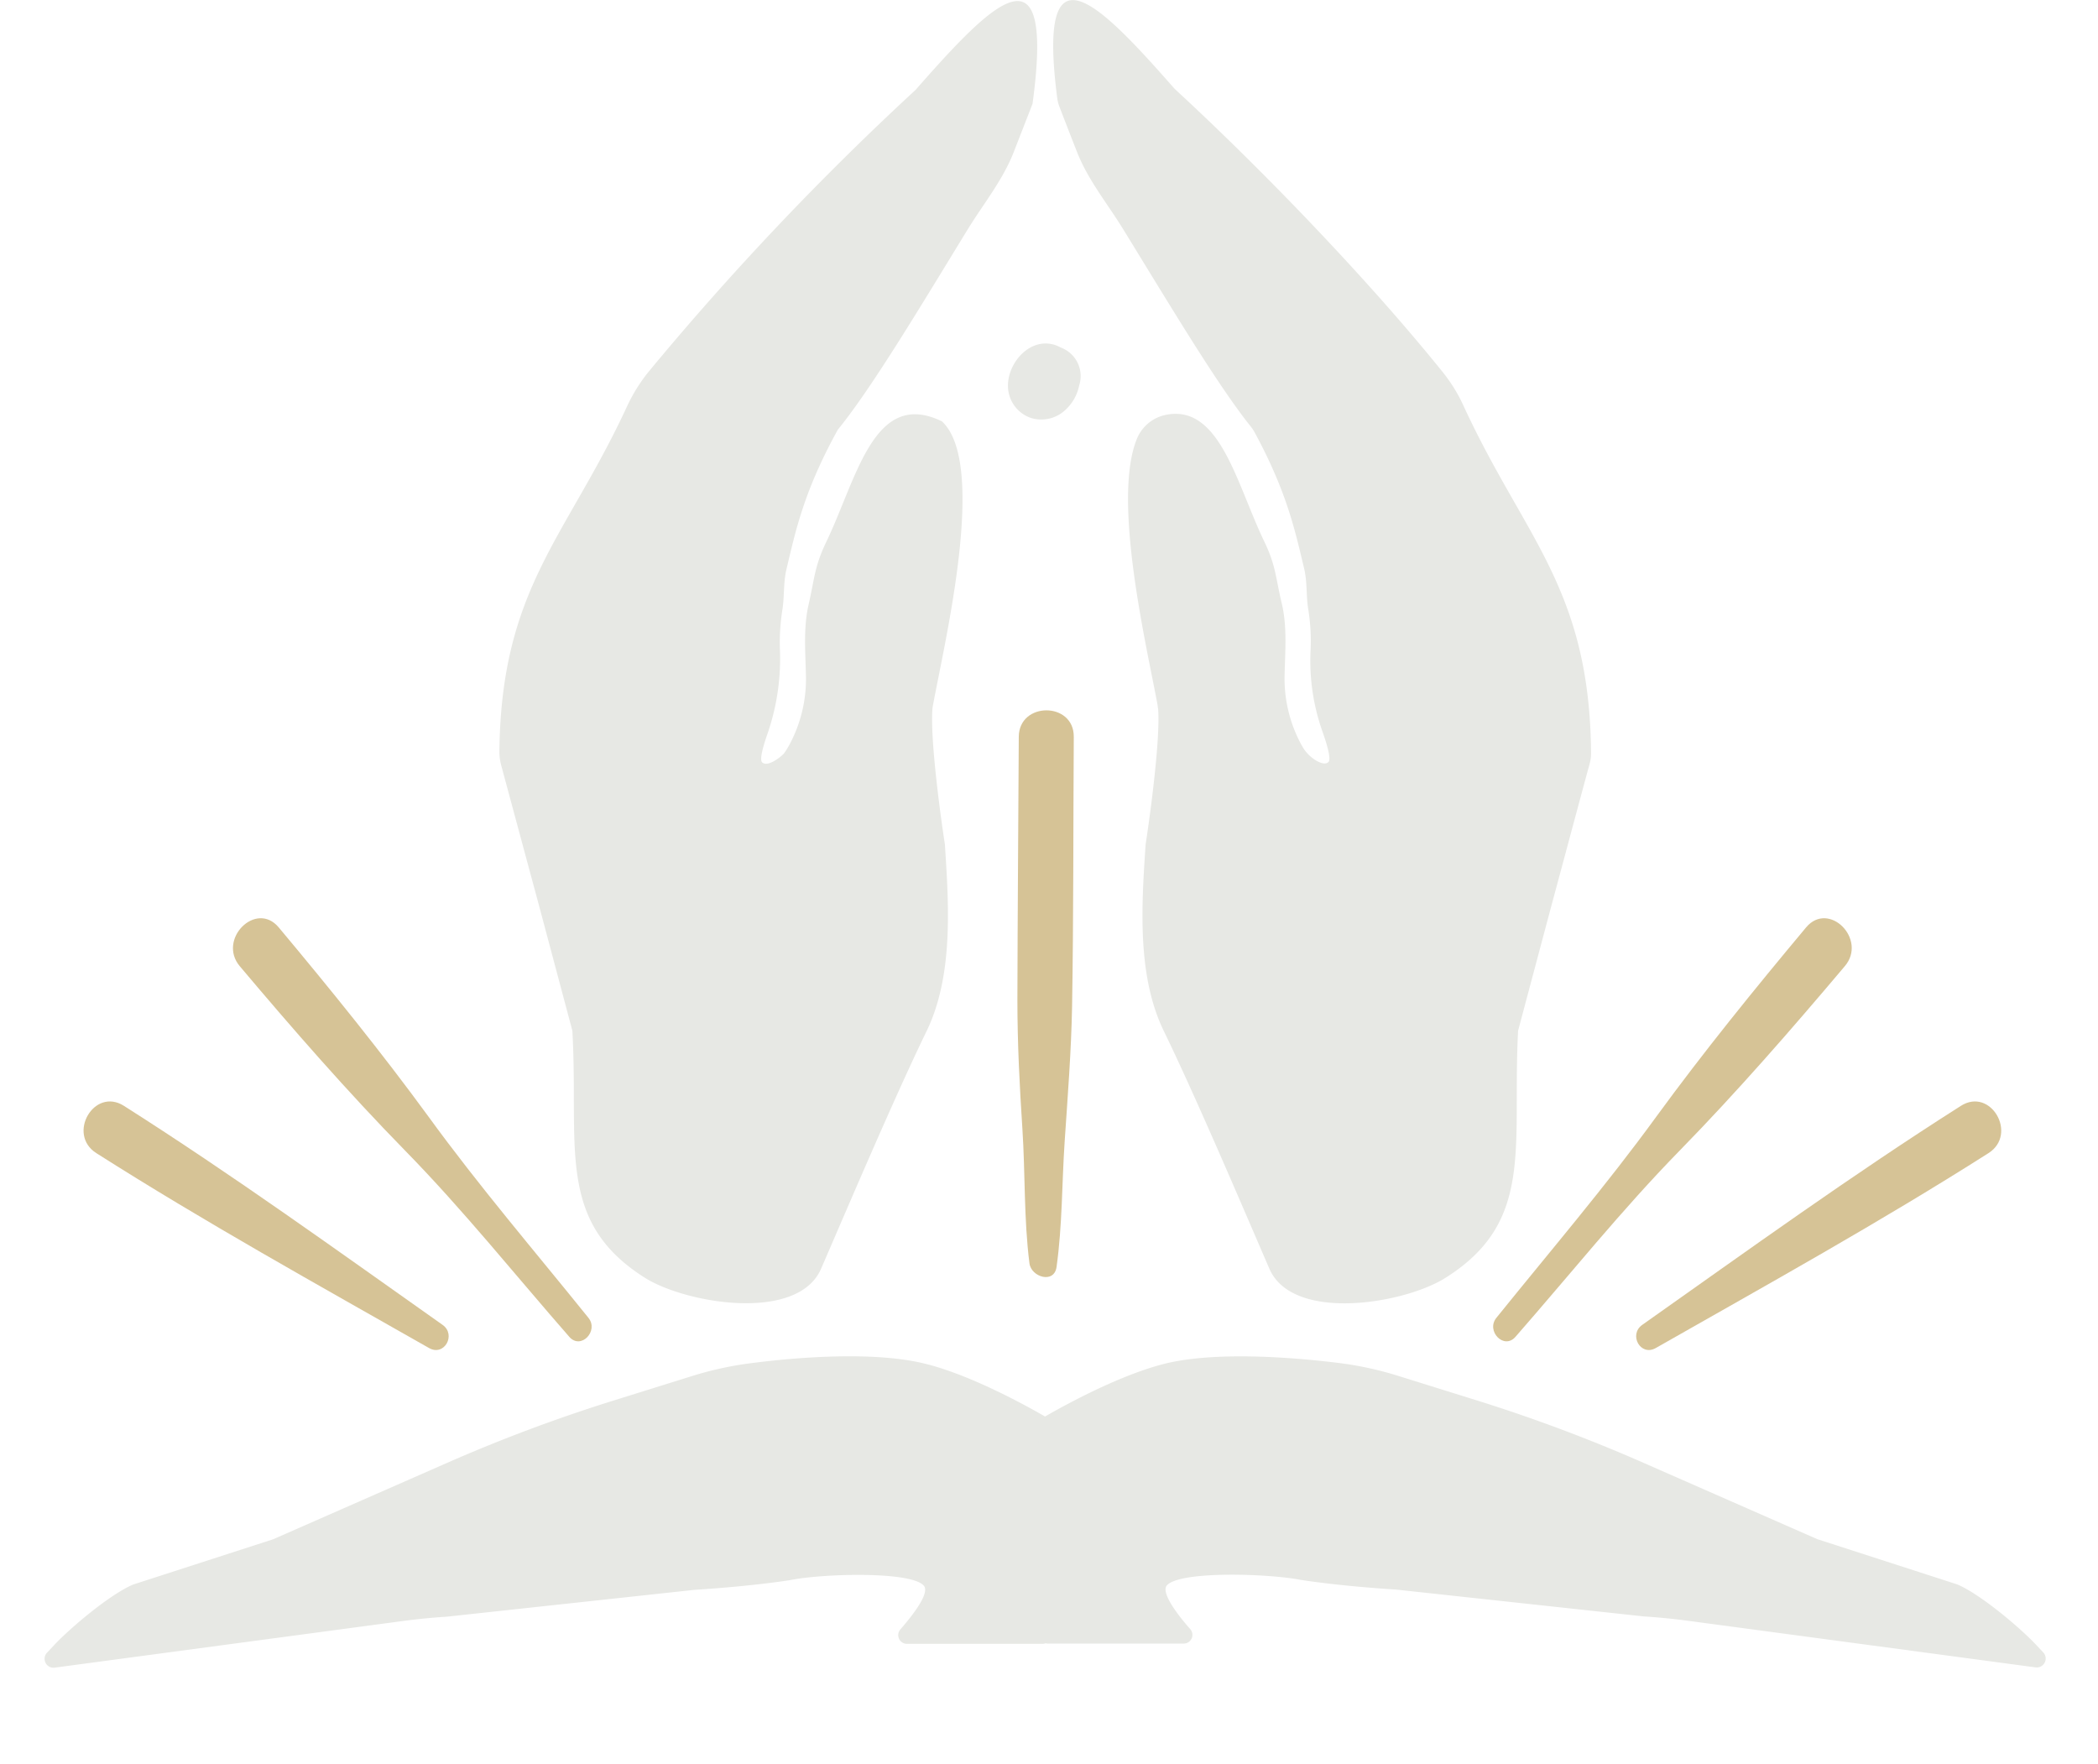 <svg xmlns="http://www.w3.org/2000/svg" viewBox="0 0 320 269.01">
  <defs>
    <style>
      .cls-1 {
        fill: #d6c396;
      }

      .cls-2 {
        fill: #e7e8e4;
      }
    </style>
  </defs>
  <g id="Layer_5" data-name="Layer 5">
    <path class="cls-1" d="M155.39,112.38c-.07,13.39-.18,26.78-.21,40.16,0,6.54.33,13.08.76,19.59.45,6.85.21,13.76,1.08,20.57.27,2.09,3.76,3.15,4.13.56.89-6.36.81-12.77,1.24-19.17.46-6.85,1-13.69,1.13-20.57.23-13.71.17-27.43.26-41.14C163.81,107,155.42,107,155.39,112.38Z"/>
    <path class="cls-1" d="M275.48,141.45c-7.86,9.4-15.65,19-22.85,28.87-7.71,10.6-16.17,20.48-24.39,30.68-1.63,2,1.14,4.92,2.9,2.91,8.32-9.5,16.19-19.35,25-28.36s17.11-18.55,25.23-28.17C284.87,143.28,278.94,137.32,275.48,141.45Z"/>
    <path class="cls-1" d="M299.09,168.67c-16.63,10.56-32.52,22.05-48.61,33.41-2.11,1.5-.26,4.85,2.07,3.53,17.07-9.71,34.18-19.19,50.75-29.73C307.81,173,303.64,165.78,299.09,168.67Z"/>
    <path class="cls-1" d="M42.51,141.45c7.86,9.4,15.64,19,22.85,28.87,7.7,10.6,16.17,20.48,24.39,30.68,1.62,2-1.14,4.92-2.91,2.91-8.31-9.5-16.18-19.35-25-28.36S44.69,157,36.58,147.38C33.12,143.28,39.05,137.32,42.51,141.45Z"/>
    <path class="cls-1" d="M18.9,168.67c16.63,10.56,32.52,22.05,48.61,33.41,2.11,1.5.26,4.85-2.07,3.53-17.07-9.71-34.18-19.19-50.75-29.73C10.17,173,14.35,165.78,18.9,168.67Z"/>
    <path class="cls-2" d="M161.77,53a4.55,4.55,0,0,0-.63-.3c-3.87-1.46-7.44,2.52-7.4,6.18a5.18,5.18,0,0,0,3.51,4.87,5.36,5.36,0,0,0,5.43-1.4,6.85,6.85,0,0,0,1.92-3.55h0A4.64,4.64,0,0,0,161.77,53Z"/>
  </g>
  <g id="Layer_3" data-name="Layer 3">
    <g>
      <g>
        <path class="cls-2" d="M82.3,138.44l5,18.77c1,17.62-2.56,29,10.93,37.6,6.17,4,23.58,7,27.06-1.42,4.33-10,11.3-26.39,16.15-36.34,4-8.5,3.27-19.13,2.68-28.27v0c-.7-4.52-2.31-16.44-1.88-20.86v0c1.63-9.15,8.54-37.22,1.38-43.7a.1.1,0,0,0-.05,0c-10.29-4.91-12.89,8.76-17.52,18.39-1.84,3.82-1.78,5.52-2.73,9.66-.8,3.5-.47,7.25-.4,10.57a21.12,21.12,0,0,1-2.53,10.78,11,11,0,0,1-.83,1.32v0c-.59.63-2.49,2.08-3.3,1.35-.44-.39.1-2.37.83-4.45a35.07,35.07,0,0,0,1.86-13,31.94,31.94,0,0,1,.41-6c.29-2,.12-4,.59-6,1.38-5.74,2.59-11.79,7.84-21.3l0,0c5.19-6.36,12.69-18.93,19.81-30.55,2.4-3.91,5.32-7.47,7-11.74,1.41-3.63,2.8-7.18,2.89-7.43,0,0,0,0,0,0,3.4-25-5.89-15.73-17.84-2.11h0a442,442,0,0,0-40.73,43,25.43,25.43,0,0,0-3.33,5.38C86.36,82,76.45,89.7,76.17,114.59a7.84,7.84,0,0,0,.28,2.15C77.41,120.32,80.62,132.21,82.3,138.44Z"/>
        <path class="cls-2" d="M140.5,207.86c-7.73-1.73-18.92-.83-25.47,0a52.14,52.14,0,0,0-9.4,2l-11.92,3.72a243.89,243.89,0,0,0-25.64,9.6l-26.41,11.6-21.31,6.89c-3.44,1.41-9.55,6.54-12.1,9.26l-1.08,1.15a1.36,1.36,0,0,0,1.17,2.28l53-7.1c2.25-.3,4.52-.53,6.78-.67l37.83-4.1c8.92-.56,14.55-1.48,14.55-1.48,4.93-1,18.4-1.39,20.39.83,1,1.08-1.6,4.44-3.57,6.7a1.33,1.33,0,0,0,1,2.19H159a1.35,1.35,0,0,0,1.35-1.36l.12-31.31A2.44,2.44,0,0,1,161,217S149.37,209.85,140.5,207.86Z"/>
      </g>
      <g>
        <path class="cls-2" d="M161.63,16.38c.48,1.25,1.54,4,2.62,6.74,1.66,4.27,4.58,7.83,7,11.74,7,11.37,14.3,23.65,19.47,30.13a5.85,5.85,0,0,1,.63.93c5,9.23,6.21,15.17,7.57,20.81.47,2,.3,4,.59,6a30.24,30.24,0,0,1,.38,6.58,32.33,32.33,0,0,0,1.88,12.44c.73,2.09,1.28,4.1.84,4.49s-1.09.18-1.75-.17a5.91,5.91,0,0,1-2.25-2.27l-.14-.25a21.12,21.12,0,0,1-2.53-10.78c.07-3.32.4-7.07-.4-10.57-1-4.14-.89-5.84-2.73-9.66-4.21-8.76-6.74-20.85-14.9-19.28a6.07,6.07,0,0,0-4.43,3.5c-4,9.26,1.54,32.33,3.09,40.83,0,.21.06.42.08.63.32,4.56-1.17,15.71-1.87,20.3a4.78,4.78,0,0,0-.06.53c-.6,9.08-1.29,19.59,2.69,28,4.85,9.95,11.82,26.32,16.15,36.34,3.48,8.43,20.89,5.45,27.06,1.42,13.49-8.57,10-20,10.93-37.6l5-18.77c1.72-6.37,5-18.64,5.91-21.93a6,6,0,0,0,.22-1.69c-.22-25.14-10.21-32.82-19.49-53A24.23,24.23,0,0,0,220,56.69c-11.48-14.24-27.6-30.92-40.62-42.94a6.25,6.25,0,0,1-.44-.45C167.25,0,158.16-9,161.25,14.91A5.68,5.68,0,0,0,161.63,16.38Z"/>
        <path class="cls-2" d="M311.67,252.06l-1.08-1.15c-2.55-2.72-8.66-7.85-12.1-9.26l-21.31-6.89-26.41-11.6a243.89,243.89,0,0,0-25.64-9.6l-11.92-3.72a52.14,52.14,0,0,0-9.4-2c-6.55-.79-17.74-1.69-25.47,0-8.87,2-20.48,9.12-20.48,9.12a2.44,2.44,0,0,1,.5,1.06l.11,31.31a1.37,1.37,0,0,0,1.36,1.36h20.73a1.33,1.33,0,0,0,1-2.19c-2-2.26-4.54-5.62-3.57-6.7,2-2.22,15.46-1.8,20.39-.83,0,0,5.63.92,14.55,1.48l37.83,4.1c2.26.14,4.53.37,6.78.67l52.95,7.1A1.36,1.36,0,0,0,311.67,252.06Z"/>
      </g>
    </g>
  </g>
</svg>
